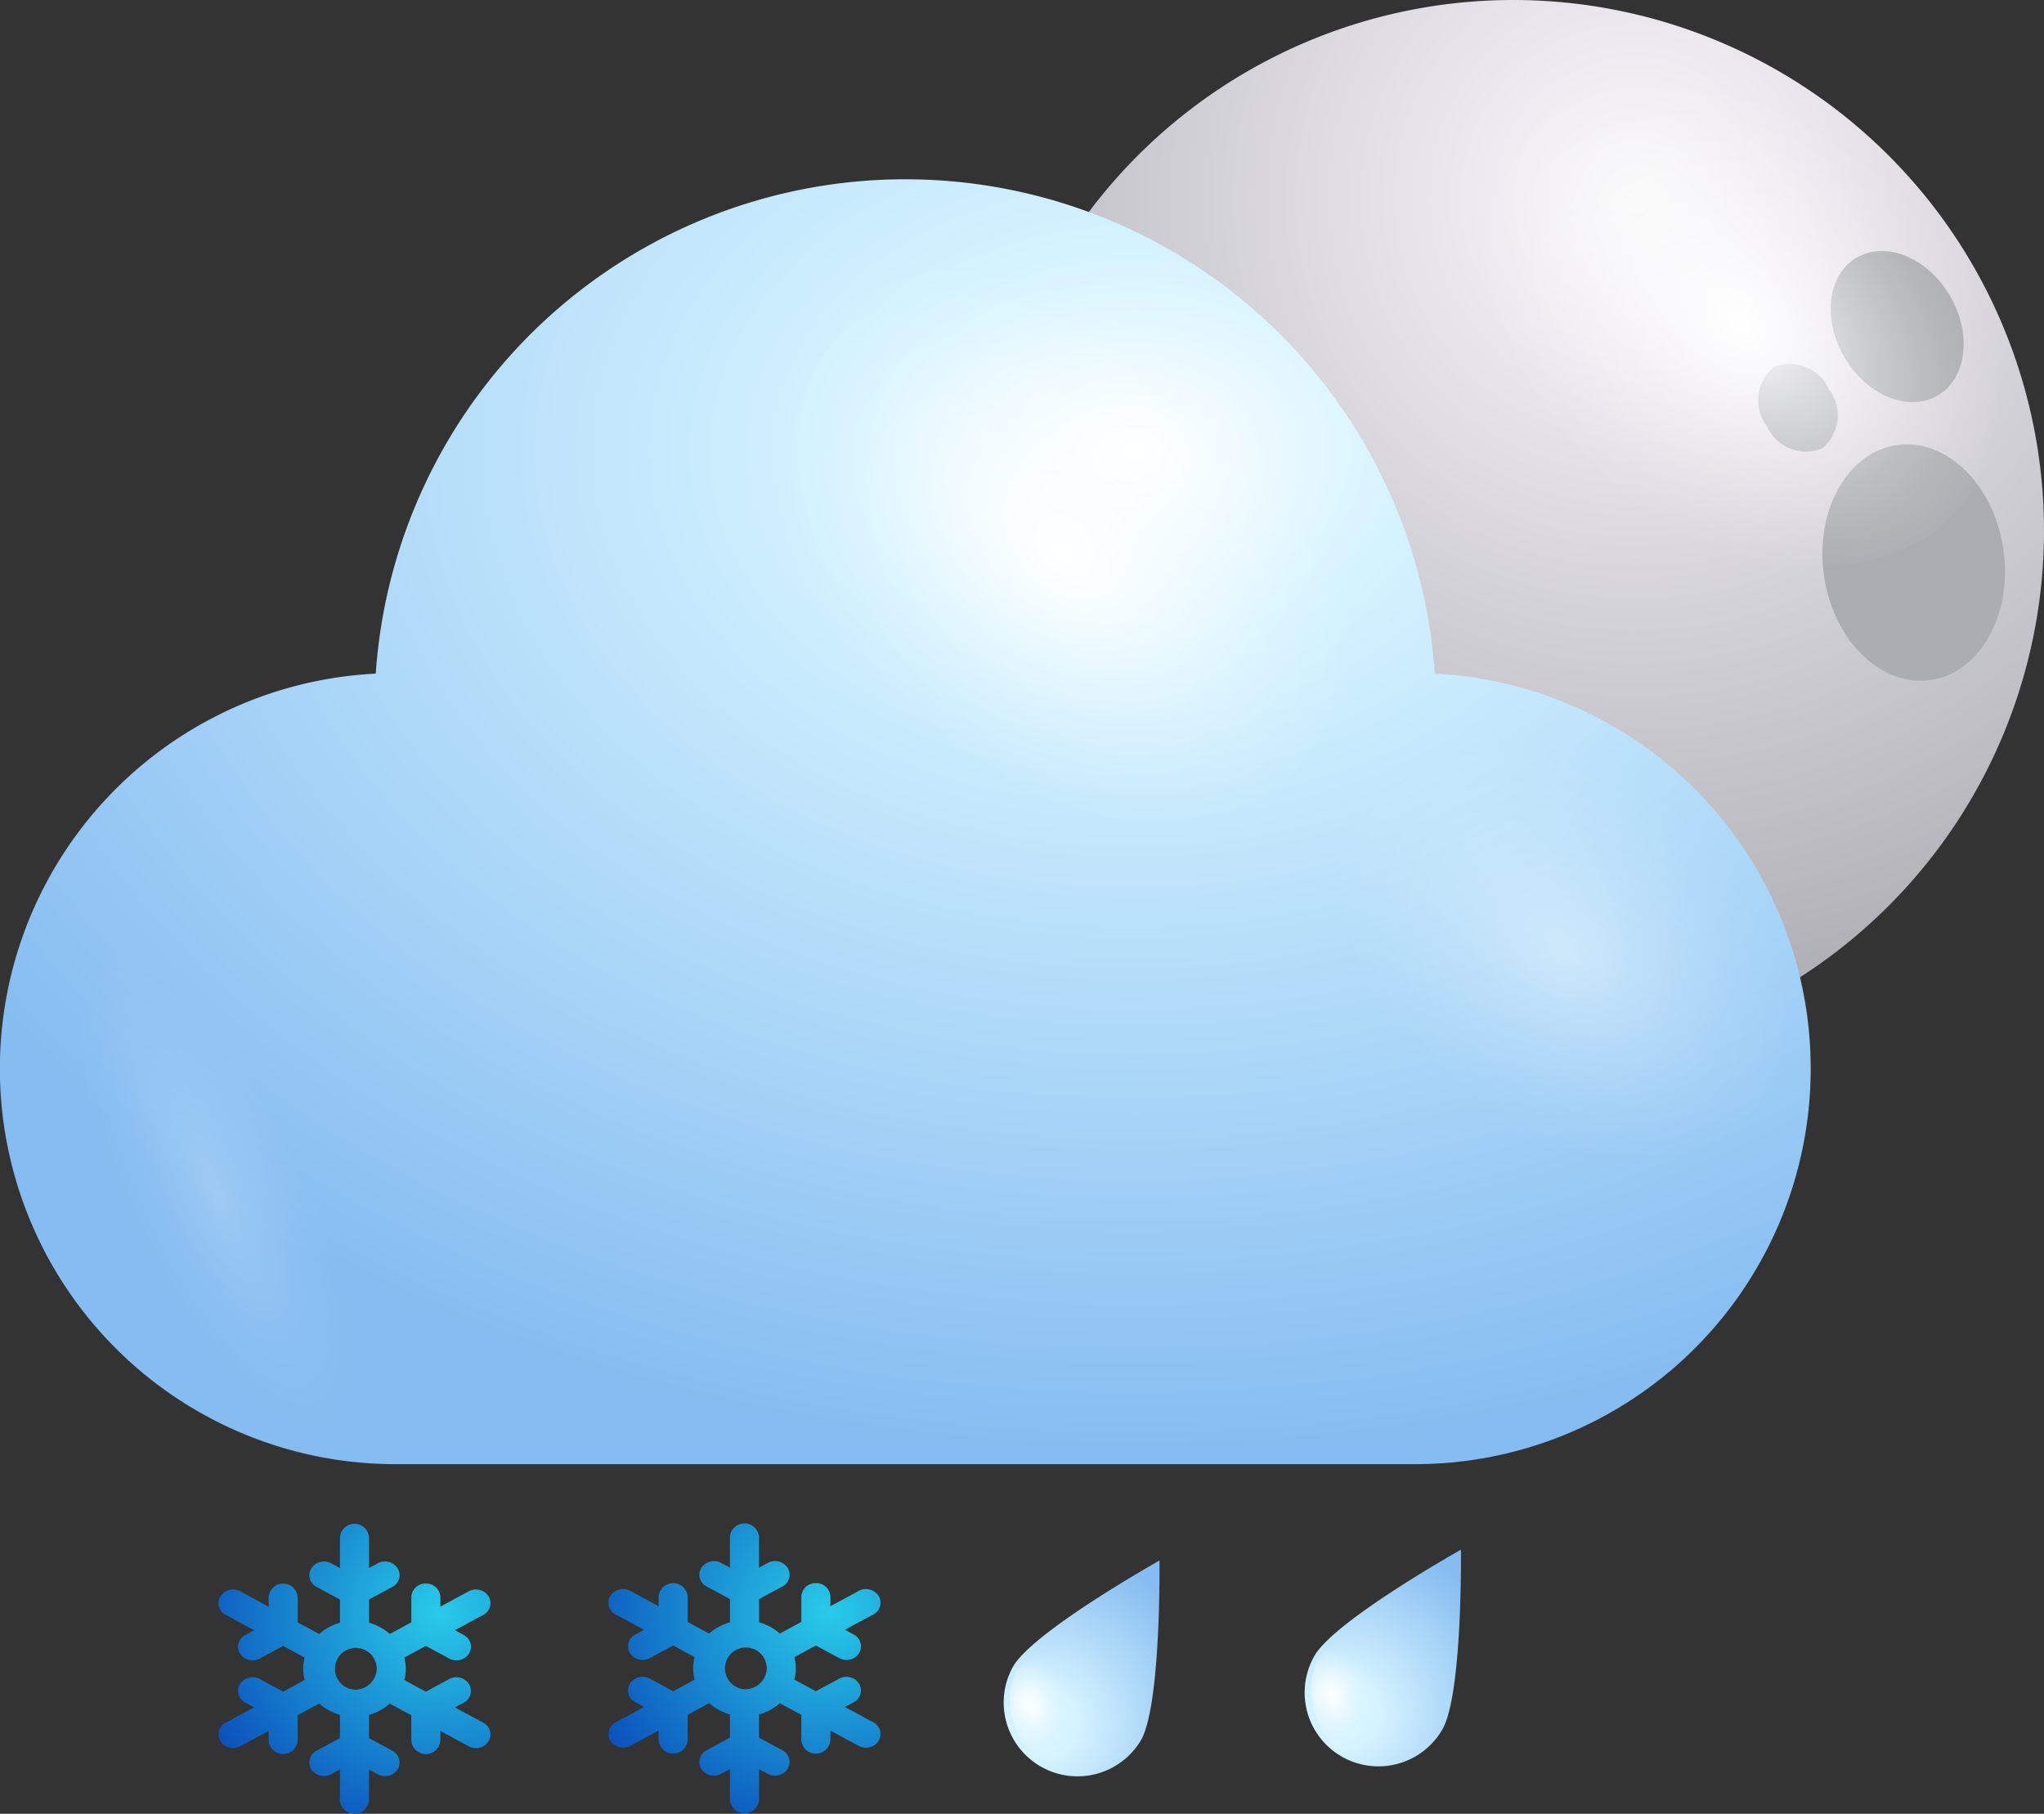 <svg xmlns="http://www.w3.org/2000/svg" xmlns:xlink="http://www.w3.org/1999/xlink" width="103.986" height="92.287" viewBox="0 0 103.986 92.287">
  <rect x="0" y="0" width="103.986" height="92.287" fill="#333333" stroke="none"/>
  <defs>
    <style>
      .cls-1 {
        isolation: isolate;
      }

      .cls-2 {
        fill: url(#radial-gradient);
      }

      .cls-3 {
        fill: url(#radial-gradient-2);
      }

      .cls-4 {
        fill: #acadb2;
      }

      .cls-10, .cls-12, .cls-14, .cls-5, .cls-6, .cls-8, .cls-9 {
        mix-blend-mode: overlay;
      }

      .cls-5 {
        fill: url(#radial-gradient-3);
      }

      .cls-6, .cls-9 {
        opacity: 0.4;
      }

      .cls-6 {
        fill: url(#Degradado_sin_nombre_34);
      }

      .cls-7 {
        fill: url(#radial-gradient-4);
      }

      .cls-8 {
        fill: url(#radial-gradient-5);
      }

      .cls-9 {
        fill: url(#radial-gradient-6);
      }

      .cls-10 {
        opacity: 0.2;
        fill: url(#Degradado_sin_nombre_34-2);
      }

      .cls-11 {
        fill: url(#radial-gradient-7);
      }

      .cls-12 {
        fill: url(#radial-gradient-8);
      }

      .cls-13 {
        fill: url(#radial-gradient-9);
      }

      .cls-14 {
        fill: url(#radial-gradient-10);
      }

      .cls-15 {
        fill: url(#radial-gradient-11);
      }
    </style>
    <radialGradient id="radial-gradient" cx="357.831" cy="323.384" r="62.655" gradientTransform="translate(-54.183 17.031) scale(0.214 0.201)" gradientUnits="userSpaceOnUse">
      <stop offset="0" stop-color="#28cbe9"/>
      <stop offset="1" stop-color="#0a4fbb"/>
    </radialGradient>
    <radialGradient id="radial-gradient-2" cx="-680.657" cy="10.072" r="51.258" gradientTransform="matrix(-1, 0, 0, 1, -597.497, 0)" gradientUnits="userSpaceOnUse">
      <stop offset="0" stop-color="#f8f8f8"/>
      <stop offset="0.156" stop-color="#ede9f1"/>
      <stop offset="1" stop-color="#9b9da2"/>
    </radialGradient>
    <radialGradient id="radial-gradient-3" cx="725.679" cy="-2052.336" r="7.694" gradientTransform="matrix(-0.839, 1.154, -1.619, -1.313, -2625.366, -3515.692)" gradientUnits="userSpaceOnUse">
      <stop offset="0" stop-color="#fff"/>
      <stop offset="0.103" stop-color="#fff" stop-opacity="0.848"/>
      <stop offset="0.29" stop-color="#fff" stop-opacity="0.594"/>
      <stop offset="0.469" stop-color="#fff" stop-opacity="0.382"/>
      <stop offset="0.635" stop-color="#fff" stop-opacity="0.217"/>
      <stop offset="0.783" stop-color="#fff" stop-opacity="0.098"/>
      <stop offset="0.91" stop-color="#fff" stop-opacity="0.026"/>
      <stop offset="1" stop-color="#fff" stop-opacity="0"/>
    </radialGradient>
    <radialGradient id="Degradado_sin_nombre_34" data-name="Degradado sin nombre 34" cx="-3445.04" cy="3117.598" r="7.425" gradientTransform="matrix(-1.172, -1.101, 0.222, -0.728, -4666.841, -1480.267)" xlink:href="#radial-gradient-3"/>
    <radialGradient id="radial-gradient-4" cx="57.669" cy="22.906" r="70.257" gradientTransform="translate(115.339 39.639) rotate(180) scale(1 0.73)" gradientUnits="userSpaceOnUse">
      <stop offset="0" stop-color="#fff"/>
      <stop offset="0.198" stop-color="#d5f3ff"/>
      <stop offset="1" stop-color="#85bcf1"/>
    </radialGradient>
    <radialGradient id="radial-gradient-5" cx="747.235" cy="-2042.268" r="8.477" xlink:href="#radial-gradient-3"/>
    <radialGradient id="radial-gradient-6" cx="746.98" cy="-2057.926" r="6.661" xlink:href="#radial-gradient-3"/>
    <radialGradient id="Degradado_sin_nombre_34-2" data-name="Degradado sin nombre 34" cx="10.935" cy="60.655" r="4.871" gradientTransform="matrix(0.901, -0.434, 1.263, 2.623, -75.511, -93.695)" xlink:href="#radial-gradient-3"/>
    <radialGradient id="radial-gradient-7" cx="-230.198" cy="-147.939" r="9.033" gradientTransform="translate(178.399 330.909) rotate(30.001)" gradientUnits="userSpaceOnUse">
      <stop offset="0" stop-color="#d0f2ff"/>
      <stop offset="0.198" stop-color="#d5f3ff"/>
      <stop offset="1" stop-color="#85bcf1"/>
    </radialGradient>
    <radialGradient id="radial-gradient-8" cx="776.818" cy="-1882.471" r="1.415" gradientTransform="matrix(-1.304, 0.579, -0.745, -1.946, -337.04, -4026.271)" xlink:href="#radial-gradient-3"/>
    <radialGradient id="radial-gradient-9" cx="-217.192" cy="-156.086" r="9.032" xlink:href="#radial-gradient-7"/>
    <radialGradient id="radial-gradient-10" cx="766.626" cy="-1885.221" r="1.415" gradientTransform="matrix(-1.304, 0.579, -0.745, -1.946, -337.04, -4026.271)" xlink:href="#radial-gradient-3"/>
    <radialGradient id="radial-gradient-11" cx="450.358" cy="323.28" r="62.655" xlink:href="#radial-gradient"/>
  </defs>
  <g class="cls-1">
    <g id="Слой_2" data-name="Слой 2">
      <g id="BACKGROUND">
        <path class="cls-2" d="M24.584,87.653l-1.441-.779.446-.241a.669.669,0,0,0,.271-.946.768.768,0,0,0-1.01-.254l-1.186.64-1.094-.591a2.218,2.218,0,0,0,0-1.144l1.094-.592,1.186.641a.773.773,0,0,0,.369.093.75.75,0,0,0,.641-.347.669.669,0,0,0-.271-.946l-.446-.241,1.441-.779a.669.669,0,0,0,.271-.946.767.767,0,0,0-1.01-.253l-1.441.779.001-.482a.717.717,0,0,0-.74-.693h0a.717.717,0,0,0-.74.692l-0,1.282-1.095.592a2.654,2.654,0,0,0-1.056-.573V81.384l1.186-.641a.668.668,0,0,0,.27-.946.767.767,0,0,0-1.01-.254l-.446.241v-1.558a.741.741,0,0,0-1.479,0V79.785l-.446-.241a.767.767,0,0,0-1.01.254.669.669,0,0,0,.271.946l1.186.641v1.182a2.652,2.652,0,0,0-1.057.573l-1.095-.593V81.266a.741.741,0,0,0-1.479,0v.482l-1.441-.779a.767.767,0,0,0-1.01.253.669.669,0,0,0,.271.946l1.441.779-.446.241a.67.67,0,0,0-.271.946.75.75,0,0,0,.641.346.772.772,0,0,0,.369-.093l1.186-.641,1.095.592a2.212,2.212,0,0,0,0,1.144l-1.095.591-1.185-.641a.767.767,0,0,0-1.01.253.668.668,0,0,0,.271.946l.446.241-1.441.779a.669.669,0,0,0-.271.946.749.749,0,0,0,.641.346.773.773,0,0,0,.369-.093l1.44-.779v.482a.741.741,0,0,0,1.479,0l0-1.282,1.095-.593a2.652,2.652,0,0,0,1.056.573v1.183l-1.186.641a.668.668,0,0,0-.271.946.767.767,0,0,0,1.01.253l.446-.241v1.558a.741.741,0,0,0,1.479,0V90.037l.446.241a.773.773,0,0,0,.369.093.749.749,0,0,0,.641-.346.669.669,0,0,0-.27-.946L18.772,88.438V87.255a2.645,2.645,0,0,0,1.057-.573l1.095.592v1.282a.741.741,0,0,0,1.479,0v-.482l1.441.779a.773.773,0,0,0,.369.093.751.751,0,0,0,.641-.346A.669.669,0,0,0,24.584,87.653Zm-6.551-1.682a1.063,1.063,0,1,1,1.133-1.06A1.099,1.099,0,0,1,18.033,85.972Z"/>
      </g>
      <g id="OBJECTS">
        <g>
          <g>
            <path class="cls-3" d="M49.982,27.002A27.002,27.002,0,1,0,76.984,0,27.001,27.001,0,0,0,49.982,27.002Z"/>
            <g>
              <path class="cls-4" d="M58.117,31.779c2.537-.229,4.35-3.107,4.051-6.43-.297-3.322-2.596-5.83-5.135-5.601-2.535.229-4.35,3.107-4.051,6.428C53.281,29.498,55.58,32.006,58.117,31.779Z"/>
              <path class="cls-4" d="M55.918,34.193c-1.522.799-1.904,3.061-.859,5.049,1.045,1.99,3.123,2.955,4.644,2.158,1.518-.797,1.902-3.059.857-5.047C59.517,34.363,57.437,33.397,55.918,34.193Z"/>
              <path class="cls-4" d="M61.939,31.795a2.179,2.179,0,0,0-.508,2.982,1.904,1.904,0,1,0,3.252-1.707A2.18,2.18,0,0,0,61.939,31.795Z"/>
              <path class="cls-4" d="M101.924,27.979c-.467-3.303-2.889-5.691-5.412-5.336-2.522.355-4.188,3.322-3.721,6.625.465,3.303,2.889,5.691,5.41,5.334C100.723,34.246,102.391,31.279,101.924,27.979Z"/>
              <path class="cls-4" d="M98.588,20.119c1.476-.875,1.746-3.152.602-5.086-1.143-1.934-3.268-2.793-4.746-1.92-1.476.871-1.746,3.15-.602,5.084C94.984,20.133,97.109,20.992,98.588,20.119Z"/>
              <path class="cls-4" d="M93.049,19.814a2.179,2.179,0,0,0-2.805-1.135,2.18,2.18,0,0,0-.355,3.004,2.178,2.178,0,0,0,2.805,1.135A2.176,2.176,0,0,0,93.049,19.814Z"/>
            </g>
            <g>
              <path class="cls-5" d="M81.1,24.225c-6.875-5.582-9.565-14.074-5.998-18.975C78.668.348,87.135.896,94.016,6.473c6.875,5.578,9.557,14.076,5.994,18.973C96.439,30.354,87.975,29.801,81.1,24.225Z"/>
              <path class="cls-6" d="M53.119,32.969c.912-2.986,5.541-1.748,10.348,2.766,4.805,4.514,7.961,10.592,7.053,13.58-.908,2.984-5.539,1.75-10.348-2.764C55.369,42.037,52.213,35.953,53.119,32.969Z"/>
            </g>
          </g>
          <g>
            <path class="cls-7" d="M72.996,34.275a27.004,27.004,0,0,0-53.881,0A20.124,20.124,0,0,0,20.123,74.498H71.986a20.124,20.124,0,0,0,1.01-40.223Z"/>
            <path class="cls-8" d="M46.057,36.779c-7.576-6.146-10.535-15.504-6.607-20.904,3.93-5.4,13.256-4.793,20.836,1.348,7.572,6.144,10.529,15.506,6.604,20.904C62.957,43.529,53.631,42.922,46.057,36.779Z"/>
            <path class="cls-9" d="M73.139,54.943c-5.955-4.83-8.279-12.184-5.193-16.428,3.088-4.244,10.418-3.766,16.373,1.059,5.953,4.83,8.275,12.188,5.191,16.428C86.42,60.248,79.09,59.772,73.139,54.943Z"/>
            <path class="cls-10" d="M14.389,55.619c-4.394-6.854-9.496-10.152-11.408-7.373-1.904,2.775.109,10.588,4.5,17.443,4.396,6.854,9.502,10.154,11.408,7.375C20.793,70.277,18.781,62.475,14.389,55.619Z"/>
          </g>
        </g>
        <g>
          <path class="cls-11" d="M58.042,88.549a3.755,3.755,0,0,1-6.503-3.755c1.037-1.796,7.448-5.393,7.448-5.393S59.078,86.754,58.042,88.549Z"/>
          <path class="cls-12" d="M51.65,87.925c-.582-1.52-.23-3.12.79-3.573,1.018-.452,2.315.412,2.898,1.934.582,1.521.228,3.121-.789,3.572C53.529,90.311,52.232,89.446,51.65,87.925Z"/>
        </g>
        <g>
          <path class="cls-13" d="M73.378,87.997a3.754,3.754,0,0,1-6.502-3.755c1.037-1.796,7.447-5.393,7.447-5.393S74.414,86.201,73.378,87.997Z"/>
          <path class="cls-14" d="M66.986,87.373c-.581-1.52-.23-3.12.79-3.573,1.018-.452,2.315.412,2.899,1.934.582,1.521.227,3.121-.79,3.572C68.866,89.759,67.568,88.894,66.986,87.373Z"/>
        </g>
        <path class="cls-15" d="M44.426,87.632l-1.441-.779.446-.241a.669.669,0,0,0,.271-.946.768.768,0,0,0-1.01-.254l-1.186.64-1.094-.591a2.218,2.218,0,0,0,0-1.144l1.094-.592,1.186.641a.773.773,0,0,0,.369.093.75.75,0,0,0,.641-.347.669.669,0,0,0-.271-.946l-.446-.241,1.441-.779a.669.669,0,0,0,.271-.946.767.767,0,0,0-1.01-.253l-1.441.779.001-.482a.717.717,0,0,0-.74-.693h0a.717.717,0,0,0-.74.692l-0,1.282-1.095.592a2.654,2.654,0,0,0-1.056-.573V81.363l1.186-.641a.668.668,0,0,0,.27-.946.767.767,0,0,0-1.01-.254L38.614,79.764v-1.558a.741.741,0,0,0-1.479,0V79.764l-.446-.241a.767.767,0,0,0-1.01.254.669.669,0,0,0,.271.946l1.186.641v1.182a2.652,2.652,0,0,0-1.057.573l-1.095-.593V81.245a.741.741,0,0,0-1.479,0v.482l-1.441-.779a.767.767,0,0,0-1.01.253.669.669,0,0,0,.271.946l1.441.779-.446.241a.67.67,0,0,0-.271.946.75.75,0,0,0,.641.346.772.772,0,0,0,.369-.093l1.186-.641,1.095.592a2.212,2.212,0,0,0,0,1.144l-1.095.591-1.185-.641a.767.767,0,0,0-1.01.253.668.668,0,0,0,.271.946l.446.241-1.441.779a.669.669,0,0,0-.271.946.749.749,0,0,0,.641.346.773.773,0,0,0,.369-.093l1.44-.779v.482a.741.741,0,0,0,1.479,0l0-1.282,1.095-.593a2.653,2.653,0,0,0,1.056.573v1.183l-1.186.641a.668.668,0,0,0-.271.946.767.767,0,0,0,1.01.253l.446-.241v1.558a.741.741,0,0,0,1.479,0v-1.558l.446.241a.773.773,0,0,0,.369.093.749.749,0,0,0,.641-.346.669.669,0,0,0-.27-.946l-1.186-.641V87.234a2.646,2.646,0,0,0,1.057-.573l1.095.592v1.282a.741.741,0,0,0,1.479,0v-.482l1.441.779a.773.773,0,0,0,.369.093.751.751,0,0,0,.641-.346A.669.669,0,0,0,44.426,87.632Zm-6.551-1.682a1.063,1.063,0,1,1,1.133-1.06A1.099,1.099,0,0,1,37.875,85.951Z"/>
      </g>
    </g>
  </g>
</svg>
